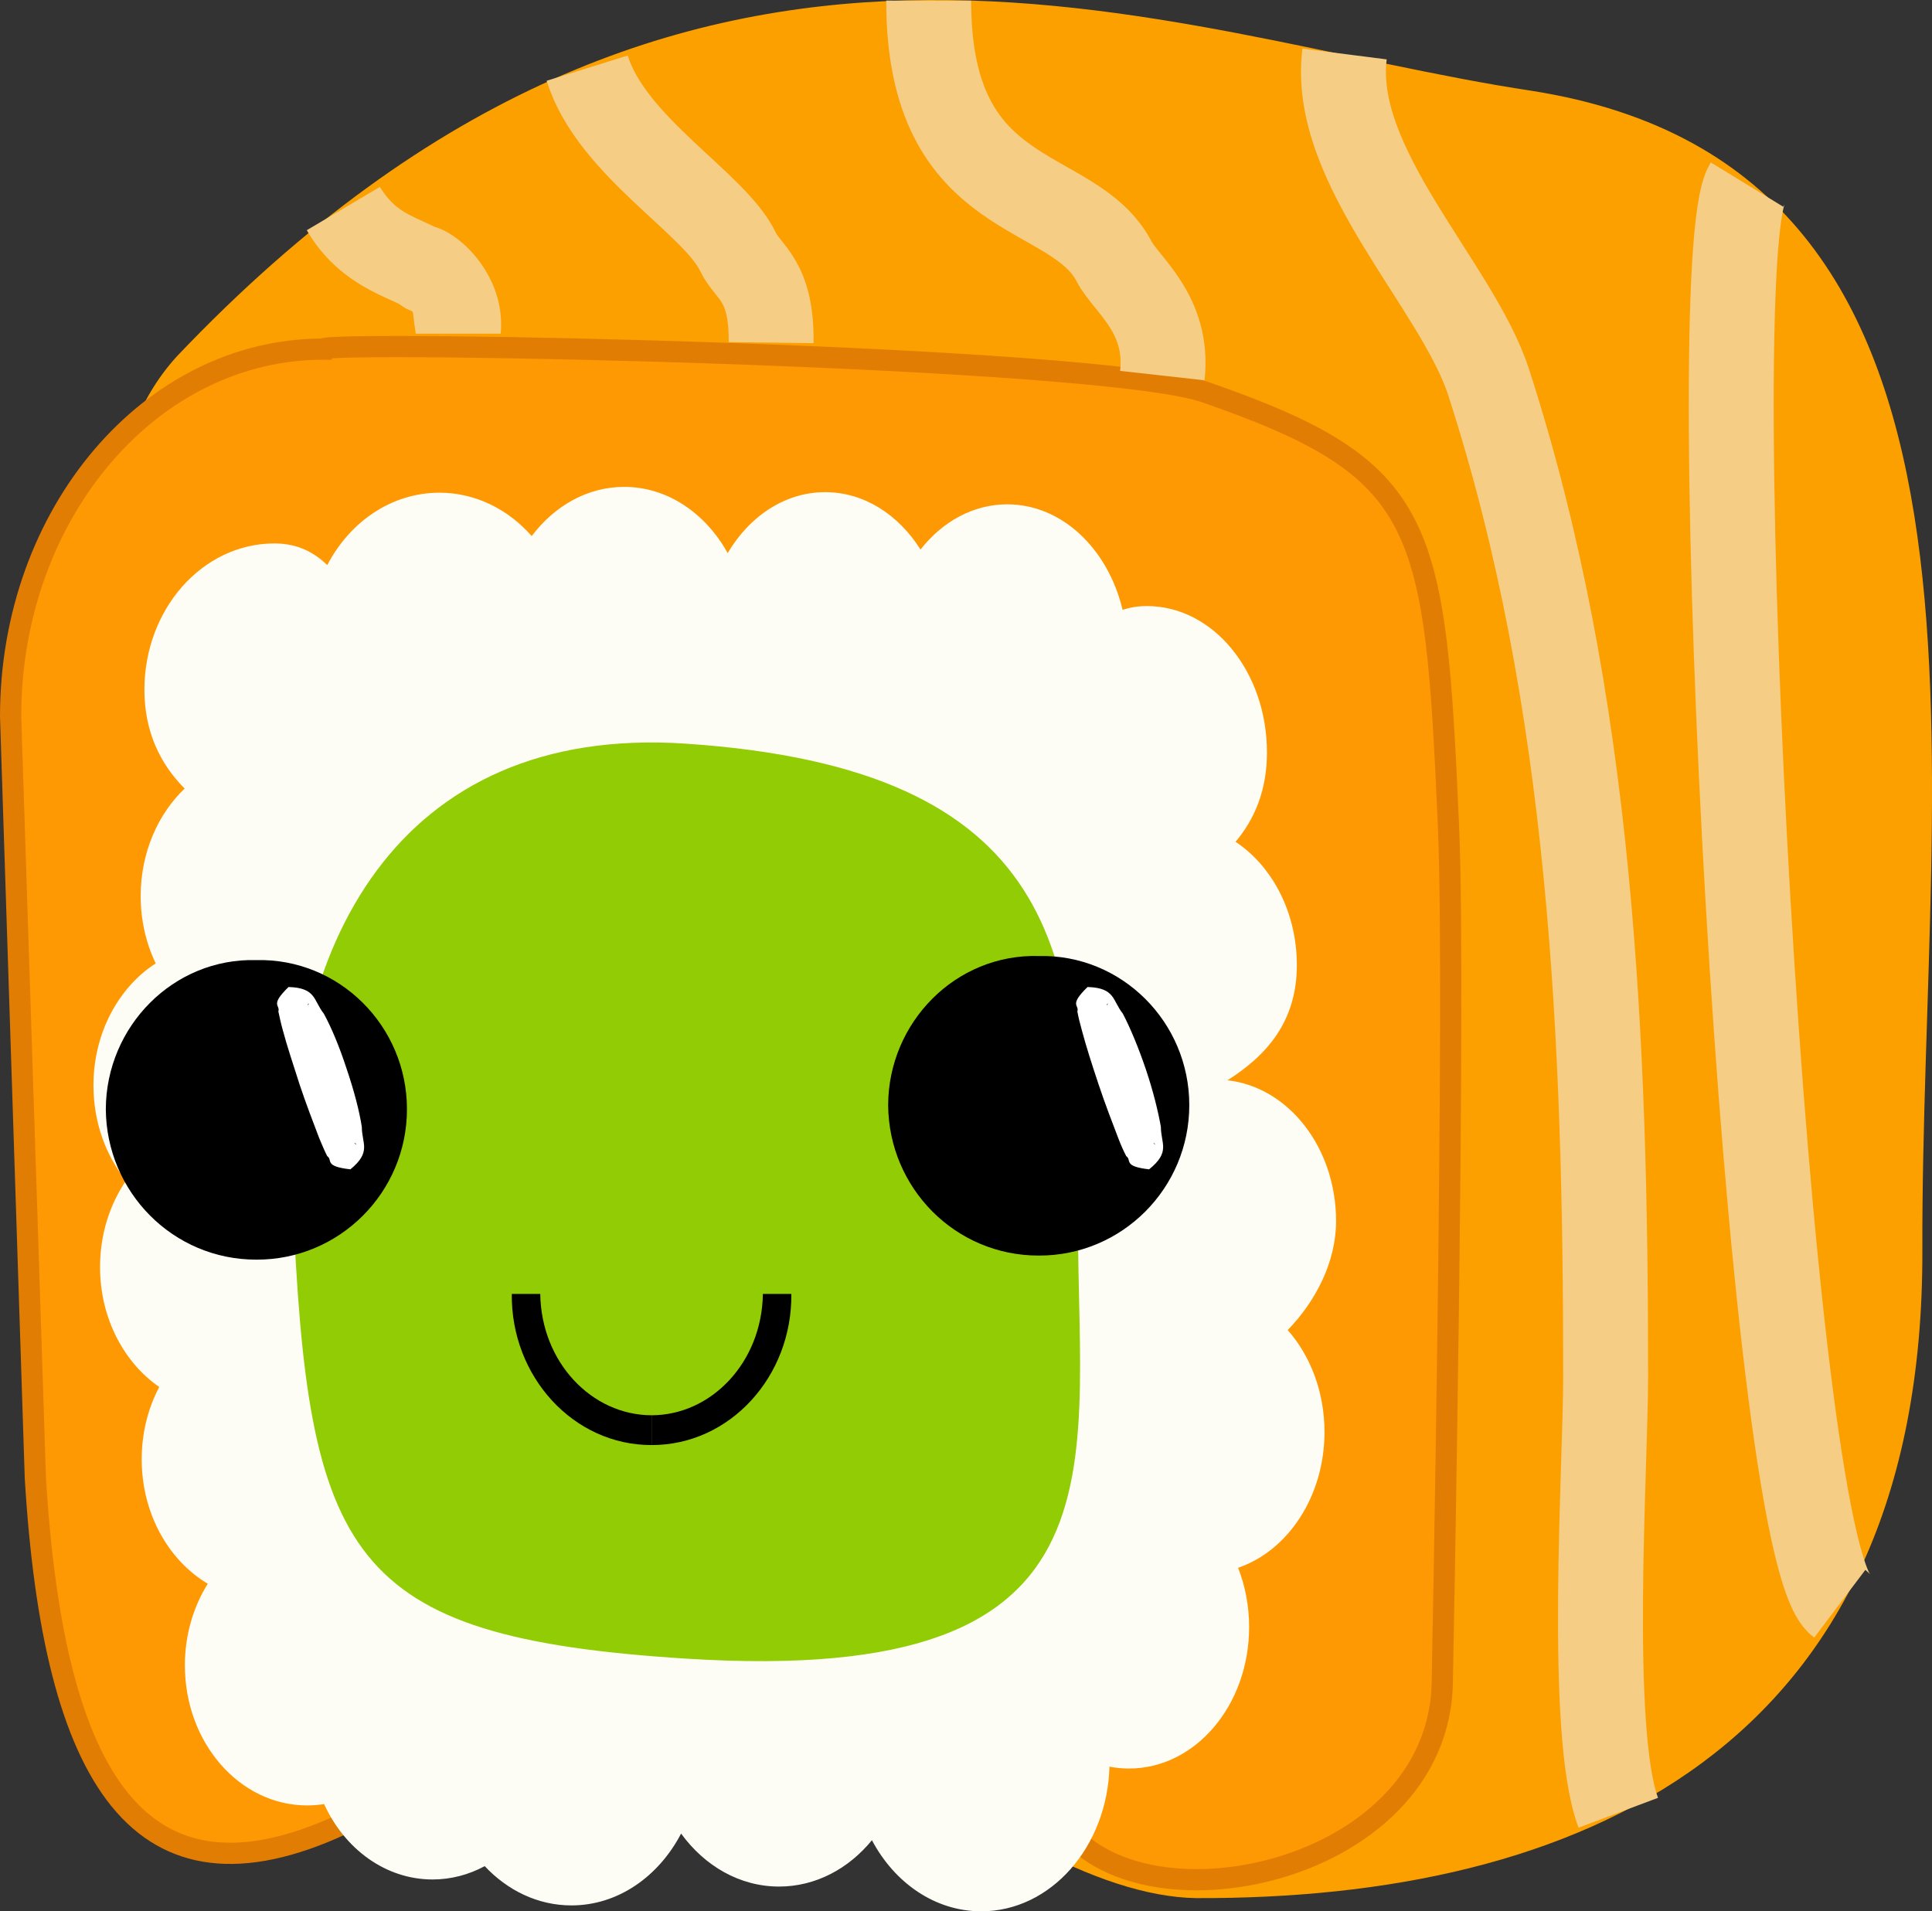 <?xml version="1.0" encoding="utf-8"?>
<svg x="29.75pt" y="14.985pt" width="45.499pt" height="45.015pt" viewBox="29.75 14.985 45.499 45.015" xmlns="http://www.w3.org/2000/svg" xmlns:xlink="http://www.w3.org/1999/xlink">
  <rect x="29.75" y="14.985" width="45.499" height="45.015" fill="#333333" stroke="none"/>
  <g id="1">
    <title>Group</title>
    <g id="2">
      <title>Group</title>
      <defs>
        <title>Path</title>
        <g id="3">
          <defs>
            <path id="4" d="M65.788,17.371 C77.261,19.098,74.772,32.756,74.772,44.434 C74.772,56.113,66.799,59.439,57.91,59.439 C49.02,59.439,26.776,31.239,34.094,23.553 C46.084,10.96,56.968,16.044,65.788,17.371 z"/>
            <path id="5" d="M65.751,17.619 C76.91,19.217,74.555,32.684,74.522,44.434 C74.49,55.96,66.765,59.155,57.91,59.189 C49.28,59.344,27.033,30.95,34.275,23.725 C46.181,11.248,56.849,16.277,65.751,17.619 z M65.825,17.124 C57.086,15.81,45.988,10.671,33.913,23.38 C26.519,31.528,48.761,59.535,57.91,59.689 C66.832,59.724,75.054,56.266,75.022,44.434 C74.99,32.828,77.612,18.979,65.825,17.124 z"/>
          </defs>
          <use xlink:href="#4" style="fill:#fca000;fill-opacity:1;fill-rule:evenodd;opacity:1;stroke:none;"/>
          <use xlink:href="#5" style="fill:#fca000;fill-opacity:1;fill-rule:nonzero;opacity:1;stroke:none;"/>
        </g>
      </defs>
      <use xlink:href="#3"/>
      <defs>
        <title>Shape 58</title>
        <g id="6">
          <defs>
            <path id="7" d="M63.717,54.531 C63.717,59.309,56.019,60.707,54.575,57.597 C55.174,53.532,38.401,53.888,37.802,57.953 C33.051,60.152,31.012,56.921,30.583,49.795 C30.583,49.795,30,31.859,30,31.859 C30,27.081,33.294,23.208,37.357,23.208 C37.4,22.993,55.629,23.351,58.136,24.222 C63.362,26.037,63.545,27.254,63.862,34.445 C64.038,38.457,63.717,54.531,63.717,54.531 z"/>
          </defs>
          <use xlink:href="#7" style="fill:#ff9903;fill-opacity:1;fill-rule:evenodd;opacity:1;stroke:none;"/>
          <use xlink:href="#7" style="fill:none;opacity:1;stroke:#e27d03;stroke-linecap:butt;stroke-linejoin:miter;stroke-miterlimit:10;stroke-opacity:1;stroke-width:0.5;"/>
        </g>
      </defs>
      <use xlink:href="#6"/>
      <defs>
        <title>Path</title>
        <g id="8">
          <defs>
            <path id="9" d="M45.892,32.499 C54.683,33.087,55.225,37.451,55.14,43.274 C55.05,49.375,56.737,54.739,45.892,54.048 C37.923,53.541,36.998,51.673,36.645,43.274 C36.395,37.33,39.086,32.044,45.892,32.499 z"/>
          </defs>
          <use xlink:href="#9" style="fill:#92cc05;fill-opacity:1;fill-rule:evenodd;opacity:1;stroke:none;"/>
          <use xlink:href="#9" style="fill:none;opacity:1;stroke:#92cc05;stroke-linecap:butt;stroke-linejoin:miter;stroke-miterlimit:10;stroke-opacity:1;stroke-width:0.5;"/>
        </g>
      </defs>
      <use xlink:href="#8"/>
      <defs>
        <title>Shape 62</title>
        <g id="10">
          <defs>
            <path id="11" d="M34.099,33.556 C33.519,32.979,33.151,32.206,33.151,31.233 C33.151,29.328,34.521,27.784,36.212,27.784 C36.74,27.784,37.133,27.98,37.457,28.294 C37.988,27.274,38.972,26.589,40.098,26.589 C40.948,26.589,41.718,26.98,42.272,27.611 C42.806,26.9,43.584,26.452,44.45,26.452 C45.469,26.452,46.367,27.073,46.887,28.012 C47.4,27.143,48.237,26.576,49.183,26.576 C50.098,26.576,50.911,27.106,51.428,27.928 C51.943,27.272,52.668,26.863,53.472,26.863 C54.759,26.863,55.846,27.912,56.187,29.349 C56.362,29.29,56.551,29.259,56.76,29.259 C58.321,29.259,59.587,30.803,59.587,32.708 C59.587,33.588,59.301,34.274,58.847,34.811 C59.709,35.382,60.291,36.469,60.291,37.717 C60.291,39.034,59.59,39.838,58.657,40.428 C60.092,40.587,61.215,42.012,61.215,43.745 C61.215,44.691,60.745,45.623,60.075,46.31 C60.61,46.916,60.942,47.768,60.942,48.711 C60.942,50.227,60.083,51.506,58.907,51.91 C58.907,51.91,58.907,51.91,58.907,51.91 C59.074,52.334,59.167,52.807,59.167,53.306 C59.167,55.146,57.901,56.637,56.34,56.637 C56.182,56.637,56.028,56.622,55.878,56.593 C55.826,58.485,54.494,60,52.858,60 C51.77,60,50.816,59.33,50.284,58.325 C49.734,58.998,48.957,59.417,48.097,59.417 C47.172,59.417,46.344,58.932,45.79,58.169 C45.259,59.184,44.301,59.861,43.207,59.861 C42.42,59.861,41.703,59.51,41.165,58.936 C40.792,59.137,40.376,59.25,39.937,59.25 C38.827,59.25,37.863,58.529,37.383,57.474 C37.252,57.495,37.118,57.506,36.982,57.506 C35.393,57.506,34.104,56.029,34.104,54.207 C34.104,53.49,34.304,52.826,34.643,52.285 C33.719,51.736,33.087,50.63,33.087,49.354 C33.087,48.731,33.238,48.148,33.5,47.651 C32.665,47.074,32.106,46.024,32.106,44.825 C32.106,44.058,32.335,43.352,32.718,42.791 C32.718,42.791,32.718,42.791,32.718,42.791 C32.242,42.203,31.951,41.415,31.951,40.549 C31.951,39.315,32.542,38.24,33.417,37.674 C33.191,37.204,33.063,36.664,33.063,36.09 C33.063,35.071,33.466,34.161,34.099,33.556 z M45.892,32.499 C54.683,33.087,55.225,37.451,55.14,43.274 C55.05,49.375,56.737,54.739,45.892,54.048 C37.923,53.541,36.998,51.673,36.645,43.274 C36.395,37.33,39.086,32.044,45.892,32.499 z"/>
          </defs>
          <use xlink:href="#11" style="fill:#fdfdf5;fill-opacity:1;fill-rule:evenodd;opacity:1;stroke:none;"/>
        </g>
      </defs>
      <use xlink:href="#10"/>
      <defs>
        <title>Path</title>
        <g id="12">
          <defs>
            <path id="13" d="M36.975,20.407 C37.644,21.571,38.707,21.928,39.142,22.14 C39.593,22.476,39.414,22.064,39.541,22.843 C40.208,22.843,40.874,22.843,41.541,22.843 C41.667,21.54,40.647,20.518,40.001,20.333 C39.339,20.023,39.05,19.948,38.695,19.387 C38.121,19.727,37.548,20.067,36.975,20.407 z"/>
          </defs>
          <use xlink:href="#13" style="fill:#f5cd84;fill-opacity:1;fill-rule:nonzero;opacity:1;stroke:none;"/>
        </g>
      </defs>
      <use xlink:href="#12"/>
      <defs>
        <title>Path</title>
        <g id="14">
          <defs>
            <path id="15" d="M43.578,16.59 C44.156,18.444,46.579,19.763,47.128,20.913 C47.371,21.422,47.928,21.566,47.91,23.055"/>
          </defs>
          <use xlink:href="#15" style="fill:none;opacity:1;stroke:#f5cd84;stroke-linecap:butt;stroke-linejoin:miter;stroke-miterlimit:10;stroke-opacity:1;stroke-width:2;"/>
        </g>
      </defs>
      <use xlink:href="#14"/>
      <defs>
        <title>Path</title>
        <g id="16">
          <defs>
            <path id="17" d="M51.621,15 C51.615,19.884,55.018,19.285,55.987,21.142 C56.274,21.691,57.285,22.379,57.123,23.831"/>
          </defs>
          <use xlink:href="#17" style="fill:none;opacity:1;stroke:#f5cd84;stroke-linecap:butt;stroke-linejoin:miter;stroke-miterlimit:10;stroke-opacity:1;stroke-width:2;"/>
        </g>
      </defs>
      <use xlink:href="#16"/>
      <defs>
        <title>Path</title>
        <g id="18">
          <defs>
            <path id="19" d="M61.415,16.257 C61.077,18.904,64.069,21.707,64.808,23.988 C67.236,31.492,67.564,39.488,67.563,47.43 C67.562,49.525,67.145,55.775,67.861,57.679"/>
          </defs>
          <use xlink:href="#19" style="fill:none;opacity:1;stroke:#f5cd84;stroke-linecap:butt;stroke-linejoin:miter;stroke-miterlimit:10;stroke-opacity:1;stroke-width:2;"/>
        </g>
      </defs>
      <use xlink:href="#18"/>
      <defs>
        <title>Path</title>
        <g id="20">
          <defs>
            <path id="21" d="M70.892,19.332 C69.787,21.139,71.339,51.445,73.077,52.757"/>
          </defs>
          <use xlink:href="#21" style="fill:none;opacity:1;stroke:#f5cd84;stroke-linecap:butt;stroke-linejoin:miter;stroke-miterlimit:10;stroke-opacity:1;stroke-width:2;"/>
        </g>
      </defs>
      <use xlink:href="#20"/>
    </g>
    <g id="22">
      <title>Group Copy Copy</title>
      <g id="23">
        <title>Group</title>
        <g id="24">
          <title>Group</title>
          <g id="25">
            <title>Group</title>
            <defs>
              <title>Shape 28</title>
              <g id="26">
                <defs>
                  <path id="27" d="M54.212,37.836 C55.967,37.836,57.387,39.258,57.387,41.012 C57.387,42.766,55.967,44.188,54.212,44.188 C52.457,44.188,51.037,42.766,51.037,41.012 C51.037,39.258,52.457,37.836,54.212,37.836 z"/>
                </defs>
                <use xlink:href="#27" style="fill:#000000;fill-opacity:1;fill-rule:evenodd;opacity:1;stroke:none;"/>
              </g>
            </defs>
            <use xlink:href="#26"/>
          </g>
          <g id="28">
            <title>Group</title>
            <defs>
              <title>Shape 29</title>
              <g id="29">
                <defs>
                  <path id="30" d="M54.212,38.181 C55.763,38.214,57.016,39.46,57.016,41.012 C57.016,42.561,55.763,43.814,54.212,43.821 C52.668,43.819,51.387,42.569,51.401,41.012 C51.394,39.449,52.661,38.223,54.212,38.181 z M54.212,37.501 C52.253,37.447,50.673,39.066,50.666,41.012 C50.68,42.964,52.246,44.558,54.212,44.556 C56.171,44.563,57.758,42.972,57.758,41.012 C57.758,39.055,56.164,37.456,54.212,37.501 z"/>
                </defs>
                <use xlink:href="#30" style="fill:#000000;fill-opacity:1;fill-rule:nonzero;opacity:1;stroke:none;"/>
              </g>
            </defs>
            <use xlink:href="#29"/>
          </g>
        </g>
      </g>
      <g id="31">
        <title>Group</title>
        <g id="32">
          <title>Group</title>
          <g id="33">
            <title>Group</title>
            <defs>
              <title>Shape 30</title>
              <g id="34">
                <defs>
                  <path id="35" d="M35.788,37.931 C37.543,37.931,38.963,39.353,38.963,41.108 C38.963,42.862,37.543,44.284,35.788,44.284 C34.033,44.284,32.613,42.862,32.613,41.108 C32.613,39.353,34.033,37.931,35.788,37.931 z"/>
                </defs>
                <use xlink:href="#35" style="fill:#000000;fill-opacity:1;fill-rule:evenodd;opacity:1;stroke:none;"/>
              </g>
            </defs>
            <use xlink:href="#34"/>
          </g>
          <g id="36">
            <title>Group</title>
            <defs>
              <title>Shape 31</title>
              <g id="37">
                <defs>
                  <path id="38" d="M35.788,38.276 C37.339,38.31,38.592,39.556,38.592,41.108 C38.592,42.656,37.339,43.91,35.788,43.916 C34.244,43.915,32.963,42.665,32.977,41.108 C32.97,39.545,34.237,38.319,35.788,38.276 z M35.788,37.597 C33.829,37.544,32.249,39.162,32.242,41.108 C32.256,43.059,33.822,44.654,35.788,44.652 C37.747,44.658,39.334,43.067,39.334,41.108 C39.334,39.151,37.74,37.552,35.788,37.597 z"/>
                </defs>
                <use xlink:href="#38" style="fill:#000000;fill-opacity:1;fill-rule:nonzero;opacity:1;stroke:none;"/>
              </g>
            </defs>
            <use xlink:href="#37"/>
          </g>
        </g>
      </g>
      <g id="39">
        <title>Group</title>
        <g id="40">
          <title>Group</title>
          <g id="41">
            <title>Group</title>
            <defs>
              <title>Shape 32</title>
              <g id="42">
                <defs>
                  <path id="43" d="M41.803,45.459 C41.781,47.398,43.245,49.021,45.095,49.019 C45.095,48.785,45.095,48.551,45.095,48.317 C43.682,48.315,42.495,47.064,42.473,45.459 C42.255,45.459,42.029,45.459,41.803,45.459 z"/>
                </defs>
                <use xlink:href="#43" style="fill:#000000;fill-opacity:1;fill-rule:nonzero;opacity:1;stroke:none;"/>
              </g>
            </defs>
            <use xlink:href="#42"/>
          </g>
        </g>
      </g>
      <g id="44">
        <title>Group</title>
        <g id="45">
          <title>Group</title>
          <g id="46">
            <title>Group</title>
            <defs>
              <title>Shape 33</title>
              <g id="47">
                <defs>
                  <path id="48" d="M47.716,45.459 C47.694,47.064,46.508,48.315,45.095,48.317 C45.095,48.551,45.095,48.785,45.095,49.019 C46.944,49.021,48.408,47.398,48.386,45.459 C48.16,45.459,47.942,45.459,47.716,45.459 z"/>
                </defs>
                <use xlink:href="#48" style="fill:#000000;fill-opacity:1;fill-rule:nonzero;opacity:1;stroke:none;"/>
              </g>
            </defs>
            <use xlink:href="#47"/>
          </g>
        </g>
      </g>
      <g id="49">
        <title>Group</title>
        <g id="50">
          <title>Group</title>
          <g id="51">
            <title>Group</title>
            <defs>
              <title>Shape 34</title>
              <g id="52">
                <defs>
                  <path id="53" d="M36.662,38.572 C36.829,38.516,37.237,39.279,37.572,40.276 C37.914,41.273,38.053,42.128,37.885,42.184 C37.718,42.24,36.495,38.629,36.662,38.572 z"/>
                </defs>
                <use xlink:href="#53" style="fill:#ffffff;fill-opacity:1;fill-rule:evenodd;opacity:1;stroke:none;"/>
              </g>
            </defs>
            <use xlink:href="#52"/>
          </g>
          <g id="54">
            <title>Group</title>
            <defs>
              <title>Shape 35</title>
              <g id="55">
                <defs>
                  <path id="56" d="M36.779,38.916 C36.291,38.838,36.655,38.894,36.735,39.2 C36.888,39.483,37.07,39.91,37.23,40.392 C37.398,40.874,37.514,41.323,37.565,41.641 C37.681,41.936,37.427,42.198,37.769,41.842 C38.359,41.927,38.06,41.973,38.096,41.879 C38.06,41.805,38.002,41.675,37.936,41.514 C37.798,41.197,37.645,40.75,37.485,40.306 C37.332,39.861,37.201,39.408,37.106,39.074 C37.07,38.907,37.026,38.769,37.019,38.685 C36.931,38.634,37.194,38.49,36.779,38.916 z M36.545,38.231 C36.094,38.669,36.356,38.65,36.305,38.806 C36.334,38.931,36.363,39.084,36.414,39.261 C36.509,39.62,36.662,40.076,36.808,40.534 C36.961,40.993,37.135,41.442,37.266,41.787 C37.339,41.959,37.398,42.102,37.456,42.214 C37.594,42.308,37.368,42.454,38.002,42.525 C38.504,42.113,38.271,41.919,38.271,41.525 C38.213,41.153,38.089,40.675,37.914,40.16 C37.747,39.646,37.558,39.192,37.376,38.858 C37.128,38.548,37.201,38.25,36.545,38.231 z"/>
                </defs>
                <use xlink:href="#56" style="fill:#ffffff;fill-opacity:1;fill-rule:nonzero;opacity:1;stroke:none;"/>
              </g>
            </defs>
            <use xlink:href="#55"/>
          </g>
        </g>
      </g>
      <g id="57">
        <title>Group</title>
        <g id="58">
          <title>Group</title>
          <g id="59">
            <title>Group</title>
            <defs>
              <title>Shape 36</title>
              <g id="60">
                <defs>
                  <path id="61" d="M55.479,38.572 C55.647,38.516,56.054,39.279,56.389,40.276 C56.724,41.273,56.863,42.128,56.703,42.184 C56.535,42.24,55.312,38.629,55.479,38.572 z"/>
                </defs>
                <use xlink:href="#61" style="fill:#ffffff;fill-opacity:1;fill-rule:evenodd;opacity:1;stroke:none;"/>
              </g>
            </defs>
            <use xlink:href="#60"/>
          </g>
          <g id="62">
            <title>Group</title>
            <defs>
              <title>Shape 37</title>
              <g id="63">
                <defs>
                  <path id="64" d="M55.596,38.916 C55.108,38.838,55.465,38.894,55.552,39.2 C55.705,39.483,55.887,39.91,56.047,40.392 C56.215,40.874,56.331,41.323,56.382,41.641 C56.491,41.936,56.244,42.198,56.586,41.842 C57.169,41.927,56.877,41.973,56.914,41.879 C56.87,41.805,56.812,41.675,56.746,41.514 C56.608,41.197,56.462,40.75,56.302,40.306 C56.149,39.861,56.018,39.408,55.923,39.074 C55.88,38.907,55.843,38.769,55.836,38.685 C55.748,38.634,56.011,38.49,55.596,38.916 z M55.362,38.231 C54.911,38.669,55.173,38.65,55.122,38.806 C55.144,38.931,55.181,39.084,55.231,39.261 C55.326,39.62,55.472,40.076,55.625,40.534 C55.778,40.993,55.952,41.442,56.084,41.787 C56.149,41.959,56.215,42.102,56.273,42.214 C56.411,42.308,56.185,42.454,56.812,42.525 C57.322,42.113,57.089,41.919,57.089,41.525 C57.023,41.153,56.906,40.675,56.732,40.16 C56.557,39.646,56.367,39.192,56.193,38.858 C55.945,38.548,56.018,38.25,55.362,38.231 z"/>
                </defs>
                <use xlink:href="#64" style="fill:#ffffff;fill-opacity:1;fill-rule:nonzero;opacity:1;stroke:none;"/>
              </g>
            </defs>
            <use xlink:href="#63"/>
          </g>
        </g>
      </g>
    </g>
  </g>
</svg>
